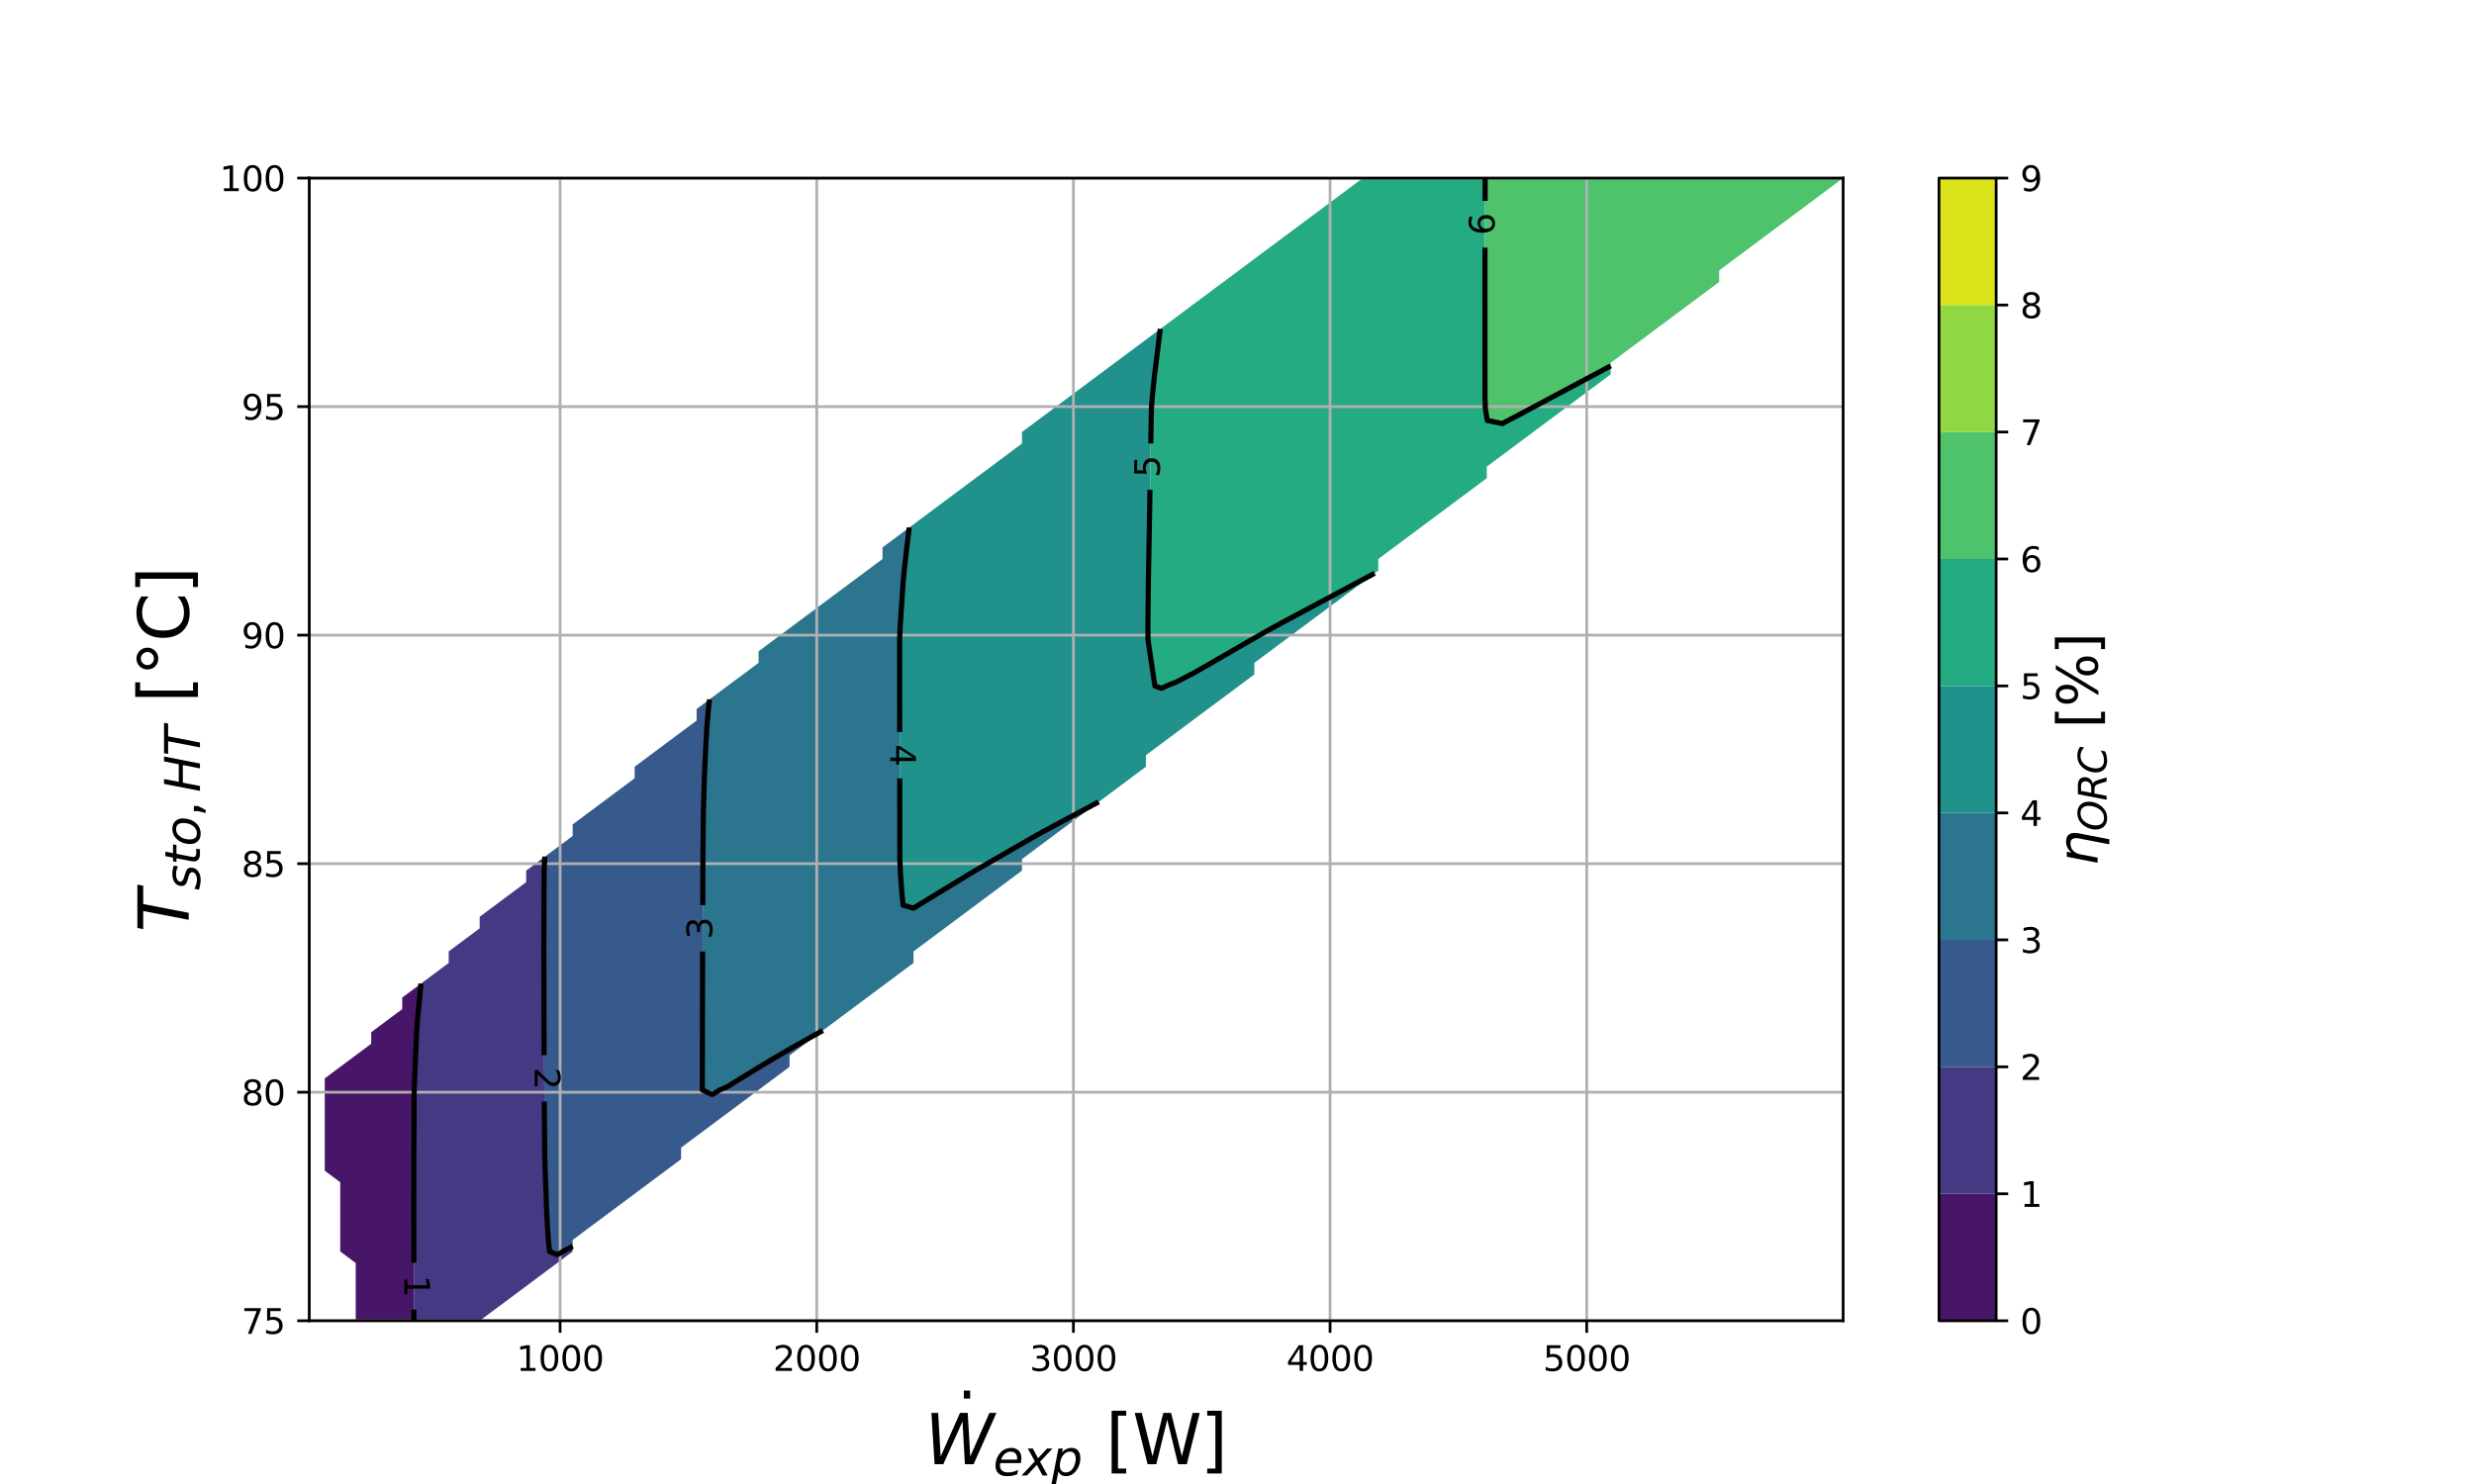 <?xml version="1.0" encoding="utf-8" standalone="no"?>
<!DOCTYPE svg PUBLIC "-//W3C//DTD SVG 1.1//EN"
  "http://www.w3.org/Graphics/SVG/1.1/DTD/svg11.dtd">
<svg xmlns:xlink="http://www.w3.org/1999/xlink" width="720pt" height="432pt" viewBox="0 0 720 432" xmlns="http://www.w3.org/2000/svg" version="1.1">
 <defs>
  <style type="text/css">*{stroke-linejoin: round; stroke-linecap: butt}</style>
 </defs>
 <g id="figure_1">
  <g id="patch_1">
   <path d="M 0 432 
L 720 432 
L 720 0 
L 0 0 
z
" style="fill: #ffffff"/>
  </g>
  <g id="axes_1">
   <g id="patch_2">
    <path d="M 90 384.48 
L 536.4 384.48 
L 536.4 51.84 
L 90 51.84 
z
" style="fill: #ffffff"/>
   </g>
   <g id="QuadContourSet_1">
    <path d="M 108.036 384.48 
L 112.545 384.48 
L 117.055 384.48 
L 120.461 384.48 
L 120.455 381.12 
L 120.451 377.76 
L 120.446 374.4 
L 120.442 371.04 
L 120.438 367.68 
L 120.433 364.32 
L 120.429 360.96 
L 120.425 357.6 
L 120.421 354.24 
L 120.417 350.88 
L 120.421 347.52 
L 120.431 344.16 
L 120.441 340.8 
L 120.451 337.44 
L 120.461 334.08 
L 120.471 330.72 
L 120.48 327.36 
L 120.49 324 
L 120.5 320.64 
L 120.536 317.28 
L 120.675 313.92 
L 120.814 310.56 
L 120.953 307.2 
L 121.099 303.84 
L 121.251 300.48 
L 121.462 297.12 
L 121.564 296.079 
L 121.796 293.76 
L 122.118 290.4 
L 122.446 287.04 
L 122.515 286.331 
L 121.564 287.04 
L 117.055 290.4 
L 117.055 293.76 
L 112.545 297.12 
L 108.036 300.48 
L 108.036 303.84 
L 103.527 307.2 
L 99.018 310.56 
L 94.509 313.92 
L 94.509 317.28 
L 94.509 320.64 
L 94.509 324 
L 94.509 327.36 
L 94.509 330.72 
L 94.509 334.08 
L 94.509 337.44 
L 94.509 340.8 
L 99.018 344.16 
L 99.018 347.52 
L 99.018 350.88 
L 99.018 354.24 
L 99.018 357.6 
L 99.018 360.96 
L 99.018 364.32 
L 103.527 367.68 
L 103.527 371.04 
L 103.527 374.4 
L 103.527 377.76 
L 103.527 381.12 
L 103.527 384.48 
z
" clip-path="url(#p85e44df840)" style="fill: #481668"/>
    <path d="M 121.564 384.48 
L 126.073 384.48 
L 130.582 384.48 
L 135.091 384.48 
L 139.6 384.48 
L 144.109 381.12 
L 148.618 377.76 
L 153.127 374.4 
L 157.636 371.04 
L 162.145 367.68 
L 166.655 364.32 
L 166.655 362.785 
L 163.834 364.32 
L 162.145 365.262 
L 159.93 364.32 
L 159.587 360.96 
L 159.366 357.6 
L 159.183 354.24 
L 159.035 350.88 
L 158.91 347.52 
L 158.786 344.16 
L 158.662 340.8 
L 158.555 337.44 
L 158.519 334.08 
L 158.485 330.72 
L 158.452 327.36 
L 158.421 324 
L 158.407 320.64 
L 158.394 317.28 
L 158.38 313.92 
L 158.367 310.56 
L 158.354 307.2 
L 158.342 303.84 
L 158.333 300.48 
L 158.324 297.12 
L 158.314 293.76 
L 158.305 290.4 
L 158.295 287.04 
L 158.285 283.68 
L 158.275 280.32 
L 158.265 276.96 
L 158.273 273.6 
L 158.287 270.24 
L 158.301 266.88 
L 158.316 263.52 
L 158.33 260.16 
L 158.344 256.8 
L 158.359 253.44 
L 158.513 250.08 
L 158.589 249.37 
L 157.636 250.08 
L 153.127 253.44 
L 153.127 256.8 
L 148.618 260.16 
L 144.109 263.52 
L 139.6 266.88 
L 139.6 270.24 
L 135.091 273.6 
L 130.582 276.96 
L 130.582 280.32 
L 126.073 283.68 
L 122.515 286.331 
L 122.446 287.04 
L 122.118 290.4 
L 121.796 293.76 
L 121.564 296.079 
L 121.462 297.12 
L 121.251 300.48 
L 121.099 303.84 
L 120.953 307.2 
L 120.814 310.56 
L 120.675 313.92 
L 120.536 317.28 
L 120.5 320.64 
L 120.49 324 
L 120.48 327.36 
L 120.471 330.72 
L 120.461 334.08 
L 120.451 337.44 
L 120.441 340.8 
L 120.431 344.16 
L 120.421 347.52 
L 120.417 350.88 
L 120.421 354.24 
L 120.425 357.6 
L 120.429 360.96 
L 120.433 364.32 
L 120.438 367.68 
L 120.442 371.04 
L 120.446 374.4 
L 120.451 377.76 
L 120.455 381.12 
L 120.461 384.48 
z
" clip-path="url(#p85e44df840)" style="fill: #443983"/>
    <path d="M 162.145 365.262 
L 163.834 364.32 
L 166.655 362.785 
L 166.655 360.96 
L 171.164 357.6 
L 175.673 354.24 
L 180.182 350.88 
L 184.691 347.52 
L 189.2 344.16 
L 193.709 340.8 
L 198.218 337.44 
L 198.218 334.08 
L 202.727 330.72 
L 207.236 327.36 
L 211.745 324 
L 216.255 320.64 
L 220.764 317.28 
L 225.273 313.92 
L 229.782 310.56 
L 229.782 307.2 
L 234.291 303.84 
L 238.8 300.48 
L 239.457 299.991 
L 238.8 300.352 
L 238.576 300.48 
L 234.291 302.861 
L 232.582 303.84 
L 229.782 305.413 
L 226.743 307.2 
L 225.273 308.051 
L 221.083 310.56 
L 220.764 310.746 
L 216.255 313.525 
L 215.594 313.92 
L 211.745 316.298 
L 209.502 317.28 
L 207.236 318.651 
L 204.391 317.28 
L 204.397 313.92 
L 204.405 310.56 
L 204.412 307.2 
L 204.419 303.84 
L 204.427 300.48 
L 204.434 297.12 
L 204.441 293.76 
L 204.448 290.4 
L 204.457 287.04 
L 204.466 283.68 
L 204.475 280.32 
L 204.484 276.96 
L 204.493 273.6 
L 204.502 270.24 
L 204.511 266.88 
L 204.52 263.52 
L 204.529 260.16 
L 204.538 256.8 
L 204.547 253.44 
L 204.565 250.08 
L 204.597 246.72 
L 204.63 243.36 
L 204.662 240 
L 204.695 236.64 
L 204.79 233.28 
L 204.892 229.92 
L 204.988 226.56 
L 205.132 223.2 
L 205.289 219.84 
L 205.445 216.48 
L 205.641 213.12 
L 205.866 209.76 
L 206.182 206.4 
L 206.485 203.6 
L 202.727 206.4 
L 202.727 209.76 
L 198.218 213.12 
L 193.709 216.48 
L 189.2 219.84 
L 184.691 223.2 
L 184.691 226.56 
L 180.182 229.92 
L 175.673 233.28 
L 171.164 236.64 
L 166.655 240 
L 166.655 243.36 
L 162.145 246.72 
L 158.589 249.37 
L 158.513 250.08 
L 158.359 253.44 
L 158.344 256.8 
L 158.33 260.16 
L 158.316 263.52 
L 158.301 266.88 
L 158.287 270.24 
L 158.273 273.6 
L 158.265 276.96 
L 158.275 280.32 
L 158.285 283.68 
L 158.295 287.04 
L 158.305 290.4 
L 158.314 293.76 
L 158.324 297.12 
L 158.333 300.48 
L 158.342 303.84 
L 158.354 307.2 
L 158.367 310.56 
L 158.38 313.92 
L 158.394 317.28 
L 158.407 320.64 
L 158.421 324 
L 158.452 327.36 
L 158.485 330.72 
L 158.519 334.08 
L 158.555 337.44 
L 158.662 340.8 
L 158.786 344.16 
L 158.91 347.52 
L 159.035 350.88 
L 159.183 354.24 
L 159.366 357.6 
L 159.587 360.96 
L 159.93 364.32 
z
" clip-path="url(#p85e44df840)" style="fill: #375a8c"/>
    <path d="M 207.236 318.651 
L 209.502 317.28 
L 211.745 316.298 
L 215.594 313.92 
L 216.255 313.525 
L 220.764 310.746 
L 221.083 310.56 
L 225.273 308.051 
L 226.743 307.2 
L 229.782 305.413 
L 232.582 303.84 
L 234.291 302.861 
L 238.576 300.48 
L 238.8 300.352 
L 239.457 299.991 
L 243.309 297.12 
L 247.818 293.76 
L 252.327 290.4 
L 256.836 287.04 
L 261.345 283.68 
L 265.855 280.32 
L 265.855 276.96 
L 270.364 273.6 
L 274.873 270.24 
L 279.382 266.88 
L 283.891 263.52 
L 288.4 260.16 
L 292.909 256.8 
L 297.418 253.44 
L 297.418 250.08 
L 301.927 246.72 
L 306.436 243.36 
L 310.945 240 
L 315.455 236.64 
L 319.754 233.437 
L 315.455 235.731 
L 313.752 236.64 
L 310.945 238.138 
L 307.456 240 
L 306.436 240.544 
L 301.927 242.999 
L 301.3 243.36 
L 297.418 245.586 
L 295.452 246.72 
L 292.909 248.186 
L 289.625 250.08 
L 288.4 250.786 
L 283.891 253.391 
L 283.81 253.44 
L 279.382 256.111 
L 278.254 256.8 
L 274.873 258.865 
L 272.752 260.16 
L 270.364 261.619 
L 267.242 263.52 
L 265.855 264.367 
L 262.83 263.52 
L 262.494 260.16 
L 262.238 256.8 
L 262.016 253.44 
L 261.881 250.08 
L 261.877 246.72 
L 261.873 243.36 
L 261.869 240 
L 261.865 236.64 
L 261.861 233.28 
L 261.857 229.92 
L 261.853 226.56 
L 261.849 223.2 
L 261.845 219.84 
L 261.842 216.48 
L 261.839 213.12 
L 261.837 209.76 
L 261.834 206.4 
L 261.831 203.04 
L 261.829 199.68 
L 261.826 196.32 
L 261.824 192.96 
L 261.821 189.6 
L 261.819 186.24 
L 261.95 182.88 
L 262.17 179.52 
L 262.39 176.16 
L 262.61 172.8 
L 262.83 169.44 
L 263.17 166.08 
L 263.525 162.72 
L 263.922 159.36 
L 264.32 156 
L 264.607 153.57 
L 261.345 156 
L 256.836 159.36 
L 256.836 162.72 
L 252.327 166.08 
L 247.818 169.44 
L 243.309 172.8 
L 238.8 176.16 
L 234.291 179.52 
L 229.782 182.88 
L 225.273 186.24 
L 220.764 189.6 
L 220.764 192.96 
L 216.255 196.32 
L 211.745 199.68 
L 207.236 203.04 
L 206.485 203.6 
L 206.182 206.4 
L 205.866 209.76 
L 205.641 213.12 
L 205.445 216.48 
L 205.289 219.84 
L 205.132 223.2 
L 204.988 226.56 
L 204.892 229.92 
L 204.79 233.28 
L 204.695 236.64 
L 204.662 240 
L 204.63 243.36 
L 204.597 246.72 
L 204.565 250.08 
L 204.547 253.44 
L 204.538 256.8 
L 204.529 260.16 
L 204.52 263.52 
L 204.511 266.88 
L 204.502 270.24 
L 204.493 273.6 
L 204.484 276.96 
L 204.475 280.32 
L 204.466 283.68 
L 204.457 287.04 
L 204.448 290.4 
L 204.441 293.76 
L 204.434 297.12 
L 204.427 300.48 
L 204.419 303.84 
L 204.412 307.2 
L 204.405 310.56 
L 204.397 313.92 
L 204.391 317.28 
z
" clip-path="url(#p85e44df840)" style="fill: #2b758e"/>
    <path d="M 265.855 264.367 
L 267.242 263.52 
L 270.364 261.619 
L 272.752 260.16 
L 274.873 258.865 
L 278.254 256.8 
L 279.382 256.111 
L 283.81 253.44 
L 283.891 253.391 
L 288.4 250.786 
L 289.625 250.08 
L 292.909 248.186 
L 295.452 246.72 
L 297.418 245.586 
L 301.3 243.36 
L 301.927 242.999 
L 306.436 240.544 
L 307.456 240 
L 310.945 238.138 
L 313.752 236.64 
L 315.455 235.731 
L 319.754 233.437 
L 319.964 233.28 
L 324.473 229.92 
L 328.982 226.56 
L 333.491 223.2 
L 333.491 219.84 
L 338 216.48 
L 342.509 213.12 
L 347.018 209.76 
L 351.527 206.4 
L 356.036 203.04 
L 360.545 199.68 
L 365.055 196.32 
L 365.055 192.96 
L 369.564 189.6 
L 374.073 186.24 
L 378.582 182.88 
L 383.091 179.52 
L 387.6 176.16 
L 392.109 172.8 
L 396.618 169.44 
L 400.05 166.882 
L 396.618 168.714 
L 395.259 169.44 
L 392.109 171.121 
L 388.963 172.8 
L 387.6 173.528 
L 383.091 175.934 
L 382.668 176.16 
L 378.582 178.341 
L 376.373 179.52 
L 374.073 180.748 
L 370.148 182.88 
L 369.564 183.193 
L 365.055 185.759 
L 364.22 186.24 
L 360.545 188.359 
L 358.394 189.6 
L 356.036 190.959 
L 352.567 192.96 
L 351.527 193.559 
L 347.018 196.138 
L 346.612 196.32 
L 342.509 198.464 
L 339.471 199.68 
L 338 200.384 
L 336.108 199.68 
L 335.601 196.32 
L 335.097 192.96 
L 334.594 189.6 
L 334.105 186.24 
L 334.066 182.88 
L 334.099 179.52 
L 334.132 176.16 
L 334.167 172.8 
L 334.209 169.44 
L 334.266 166.08 
L 334.324 162.72 
L 334.383 159.36 
L 334.441 156 
L 334.5 152.64 
L 334.558 149.28 
L 334.617 145.92 
L 334.675 142.56 
L 334.733 139.2 
L 334.792 135.84 
L 334.85 132.48 
L 334.909 129.12 
L 334.967 125.76 
L 335.026 122.4 
L 335.084 119.04 
L 335.331 115.68 
L 335.667 112.32 
L 336.034 108.96 
L 336.452 105.6 
L 336.869 102.24 
L 337.286 98.88 
L 337.674 95.763 
L 333.491 98.88 
L 328.982 102.24 
L 324.473 105.6 
L 319.964 108.96 
L 315.455 112.32 
L 310.945 115.68 
L 306.436 119.04 
L 301.927 122.4 
L 297.418 125.76 
L 297.418 129.12 
L 292.909 132.48 
L 288.4 135.84 
L 283.891 139.2 
L 279.382 142.56 
L 274.873 145.92 
L 270.364 149.28 
L 265.855 152.64 
L 264.607 153.57 
L 264.32 156 
L 263.922 159.36 
L 263.525 162.72 
L 263.17 166.08 
L 262.83 169.44 
L 262.61 172.8 
L 262.39 176.16 
L 262.17 179.52 
L 261.95 182.88 
L 261.819 186.24 
L 261.821 189.6 
L 261.824 192.96 
L 261.826 196.32 
L 261.829 199.68 
L 261.831 203.04 
L 261.834 206.4 
L 261.837 209.76 
L 261.839 213.12 
L 261.842 216.48 
L 261.845 219.84 
L 261.849 223.2 
L 261.853 226.56 
L 261.857 229.92 
L 261.861 233.28 
L 261.865 236.64 
L 261.869 240 
L 261.873 243.36 
L 261.877 246.72 
L 261.881 250.08 
L 262.016 253.44 
L 262.238 256.8 
L 262.494 260.16 
L 262.83 263.52 
z
" clip-path="url(#p85e44df840)" style="fill: #21918c"/>
    <path d="M 338 200.384 
L 339.471 199.68 
L 342.509 198.464 
L 346.612 196.32 
L 347.018 196.138 
L 351.527 193.559 
L 352.567 192.96 
L 356.036 190.959 
L 358.394 189.6 
L 360.545 188.359 
L 364.22 186.24 
L 365.055 185.759 
L 369.564 183.193 
L 370.148 182.88 
L 374.073 180.748 
L 376.373 179.52 
L 378.582 178.341 
L 382.668 176.16 
L 383.091 175.934 
L 387.6 173.528 
L 388.963 172.8 
L 392.109 171.121 
L 395.259 169.44 
L 396.618 168.714 
L 400.05 166.882 
L 401.127 166.08 
L 401.127 162.72 
L 405.636 159.36 
L 410.145 156 
L 414.655 152.64 
L 419.164 149.28 
L 423.673 145.92 
L 428.182 142.56 
L 432.691 139.2 
L 432.691 135.84 
L 437.2 132.48 
L 441.709 129.12 
L 446.218 125.76 
L 450.727 122.4 
L 455.236 119.04 
L 459.745 115.68 
L 464.255 112.32 
L 468.764 108.96 
L 468.764 106.511 
L 464.255 108.917 
L 464.175 108.96 
L 459.745 111.324 
L 457.88 112.32 
L 455.236 113.731 
L 451.584 115.68 
L 450.727 116.137 
L 446.218 118.527 
L 445.29 119.04 
L 441.709 120.952 
L 438.91 122.4 
L 437.2 123.305 
L 432.843 122.4 
L 432.691 121.481 
L 432.288 119.04 
L 432.175 115.68 
L 432.173 112.32 
L 432.171 108.96 
L 432.169 105.6 
L 432.167 102.24 
L 432.164 98.88 
L 432.162 95.52 
L 432.16 92.16 
L 432.158 88.8 
L 432.156 85.44 
L 432.156 82.08 
L 432.162 78.72 
L 432.168 75.36 
L 432.173 72 
L 432.179 68.64 
L 432.186 65.28 
L 432.192 61.92 
L 432.199 58.56 
L 432.206 55.2 
L 432.213 51.84 
L 428.182 51.84 
L 423.673 51.84 
L 419.164 51.84 
L 414.655 51.84 
L 410.145 51.84 
L 405.636 51.84 
L 401.127 51.84 
L 396.618 51.84 
L 392.109 55.2 
L 387.6 58.56 
L 383.091 61.92 
L 378.582 65.28 
L 374.073 68.64 
L 369.564 72 
L 365.055 75.36 
L 360.545 78.72 
L 356.036 82.08 
L 351.527 85.44 
L 347.018 88.8 
L 342.509 92.16 
L 338 95.52 
L 337.674 95.763 
L 337.286 98.88 
L 336.869 102.24 
L 336.452 105.6 
L 336.034 108.96 
L 335.667 112.32 
L 335.331 115.68 
L 335.084 119.04 
L 335.026 122.4 
L 334.967 125.76 
L 334.909 129.12 
L 334.85 132.48 
L 334.792 135.84 
L 334.733 139.2 
L 334.675 142.56 
L 334.617 145.92 
L 334.558 149.28 
L 334.5 152.64 
L 334.441 156 
L 334.383 159.36 
L 334.324 162.72 
L 334.266 166.08 
L 334.209 169.44 
L 334.167 172.8 
L 334.132 176.16 
L 334.099 179.52 
L 334.066 182.88 
L 334.105 186.24 
L 334.594 189.6 
L 335.097 192.96 
L 335.601 196.32 
L 336.108 199.68 
z
" clip-path="url(#p85e44df840)" style="fill: #25ab82"/>
    <path d="M 437.2 123.305 
L 438.91 122.4 
L 441.709 120.952 
L 445.29 119.04 
L 446.218 118.527 
L 450.727 116.137 
L 451.584 115.68 
L 455.236 113.731 
L 457.88 112.32 
L 459.745 111.324 
L 464.175 108.96 
L 464.255 108.917 
L 468.764 106.511 
L 468.764 105.6 
L 473.273 102.24 
L 477.782 98.88 
L 482.291 95.52 
L 486.8 92.16 
L 491.309 88.8 
L 495.818 85.44 
L 500.327 82.08 
L 500.327 78.72 
L 504.836 75.36 
L 509.345 72 
L 513.855 68.64 
L 518.364 65.28 
L 522.873 61.92 
L 527.382 58.56 
L 531.891 55.2 
L 536.4 51.84 
L 531.891 51.84 
L 527.382 51.84 
L 522.873 51.84 
L 518.364 51.84 
L 513.855 51.84 
L 509.345 51.84 
L 504.836 51.84 
L 500.327 51.84 
L 495.818 51.84 
L 491.309 51.84 
L 486.8 51.84 
L 482.291 51.84 
L 477.782 51.84 
L 473.273 51.84 
L 468.764 51.84 
L 464.255 51.84 
L 459.745 51.84 
L 455.236 51.84 
L 450.727 51.84 
L 446.218 51.84 
L 441.709 51.84 
L 437.2 51.84 
L 432.691 51.84 
L 432.213 51.84 
L 432.206 55.2 
L 432.199 58.56 
L 432.192 61.92 
L 432.186 65.28 
L 432.179 68.64 
L 432.173 72 
L 432.168 75.36 
L 432.162 78.72 
L 432.156 82.08 
L 432.156 85.44 
L 432.158 88.8 
L 432.16 92.16 
L 432.162 95.52 
L 432.164 98.88 
L 432.167 102.24 
L 432.169 105.6 
L 432.171 108.96 
L 432.173 112.32 
L 432.175 115.68 
L 432.288 119.04 
L 432.691 121.481 
L 432.843 122.4 
z
" clip-path="url(#p85e44df840)" style="fill: #4ec36b"/>
    <path clip-path="url(#p85e44df840)" style="fill: #90d743"/>
    <path clip-path="url(#p85e44df840)" style="fill: #dae319"/>
   </g>
   <g id="matplotlib.axis_1">
    <g id="xtick_1">
     <g id="line2d_1">
      <path d="M 163.002 384.48 
L 163.002 51.84 
" clip-path="url(#p85e44df840)" style="fill: none; stroke: #b0b0b0; stroke-width: 0.8; stroke-linecap: square"/>
     </g>
     <g id="line2d_2">
      <defs>
       <path id="m73f733ed00" d="M 0 0 
L 0 3.5 
" style="stroke: #000000; stroke-width: 0.8"/>
      </defs>
      <g>
       <use xlink:href="#m73f733ed00" x="163.002" y="384.48" style="stroke: #000000; stroke-width: 0.8"/>
      </g>
     </g>
     <g id="text_1">
      <!-- 1000 -->
      <g transform="translate(150.277 399.078) scale(0.1 -0.1)">
       <defs>
        <path id="DejaVuSans-31" d="M 794 531 
L 1825 531 
L 1825 4091 
L 703 3866 
L 703 4441 
L 1819 4666 
L 2450 4666 
L 2450 531 
L 3481 531 
L 3481 0 
L 794 0 
L 794 531 
z
" transform="scale(0.016)"/>
        <path id="DejaVuSans-30" d="M 2034 4250 
Q 1547 4250 1301 3770 
Q 1056 3291 1056 2328 
Q 1056 1369 1301 889 
Q 1547 409 2034 409 
Q 2525 409 2770 889 
Q 3016 1369 3016 2328 
Q 3016 3291 2770 3770 
Q 2525 4250 2034 4250 
z
M 2034 4750 
Q 2819 4750 3233 4129 
Q 3647 3509 3647 2328 
Q 3647 1150 3233 529 
Q 2819 -91 2034 -91 
Q 1250 -91 836 529 
Q 422 1150 422 2328 
Q 422 3509 836 4129 
Q 1250 4750 2034 4750 
z
" transform="scale(0.016)"/>
       </defs>
       <use xlink:href="#DejaVuSans-31"/>
       <use xlink:href="#DejaVuSans-30" x="63.623"/>
       <use xlink:href="#DejaVuSans-30" x="127.246"/>
       <use xlink:href="#DejaVuSans-30" x="190.869"/>
      </g>
     </g>
    </g>
    <g id="xtick_2">
     <g id="line2d_3">
      <path d="M 237.696 384.48 
L 237.696 51.84 
" clip-path="url(#p85e44df840)" style="fill: none; stroke: #b0b0b0; stroke-width: 0.8; stroke-linecap: square"/>
     </g>
     <g id="line2d_4">
      <g>
       <use xlink:href="#m73f733ed00" x="237.696" y="384.48" style="stroke: #000000; stroke-width: 0.8"/>
      </g>
     </g>
     <g id="text_2">
      <!-- 2000 -->
      <g transform="translate(224.971 399.078) scale(0.1 -0.1)">
       <defs>
        <path id="DejaVuSans-32" d="M 1228 531 
L 3431 531 
L 3431 0 
L 469 0 
L 469 531 
Q 828 903 1448 1529 
Q 2069 2156 2228 2338 
Q 2531 2678 2651 2914 
Q 2772 3150 2772 3378 
Q 2772 3750 2511 3984 
Q 2250 4219 1831 4219 
Q 1534 4219 1204 4116 
Q 875 4013 500 3803 
L 500 4441 
Q 881 4594 1212 4672 
Q 1544 4750 1819 4750 
Q 2544 4750 2975 4387 
Q 3406 4025 3406 3419 
Q 3406 3131 3298 2873 
Q 3191 2616 2906 2266 
Q 2828 2175 2409 1742 
Q 1991 1309 1228 531 
z
" transform="scale(0.016)"/>
       </defs>
       <use xlink:href="#DejaVuSans-32"/>
       <use xlink:href="#DejaVuSans-30" x="63.623"/>
       <use xlink:href="#DejaVuSans-30" x="127.246"/>
       <use xlink:href="#DejaVuSans-30" x="190.869"/>
      </g>
     </g>
    </g>
    <g id="xtick_3">
     <g id="line2d_5">
      <path d="M 312.39 384.48 
L 312.39 51.84 
" clip-path="url(#p85e44df840)" style="fill: none; stroke: #b0b0b0; stroke-width: 0.8; stroke-linecap: square"/>
     </g>
     <g id="line2d_6">
      <g>
       <use xlink:href="#m73f733ed00" x="312.39" y="384.48" style="stroke: #000000; stroke-width: 0.8"/>
      </g>
     </g>
     <g id="text_3">
      <!-- 3000 -->
      <g transform="translate(299.665 399.078) scale(0.1 -0.1)">
       <defs>
        <path id="DejaVuSans-33" d="M 2597 2516 
Q 3050 2419 3304 2112 
Q 3559 1806 3559 1356 
Q 3559 666 3084 287 
Q 2609 -91 1734 -91 
Q 1441 -91 1130 -33 
Q 819 25 488 141 
L 488 750 
Q 750 597 1062 519 
Q 1375 441 1716 441 
Q 2309 441 2620 675 
Q 2931 909 2931 1356 
Q 2931 1769 2642 2001 
Q 2353 2234 1838 2234 
L 1294 2234 
L 1294 2753 
L 1863 2753 
Q 2328 2753 2575 2939 
Q 2822 3125 2822 3475 
Q 2822 3834 2567 4026 
Q 2313 4219 1838 4219 
Q 1578 4219 1281 4162 
Q 984 4106 628 3988 
L 628 4550 
Q 988 4650 1302 4700 
Q 1616 4750 1894 4750 
Q 2613 4750 3031 4423 
Q 3450 4097 3450 3541 
Q 3450 3153 3228 2886 
Q 3006 2619 2597 2516 
z
" transform="scale(0.016)"/>
       </defs>
       <use xlink:href="#DejaVuSans-33"/>
       <use xlink:href="#DejaVuSans-30" x="63.623"/>
       <use xlink:href="#DejaVuSans-30" x="127.246"/>
       <use xlink:href="#DejaVuSans-30" x="190.869"/>
      </g>
     </g>
    </g>
    <g id="xtick_4">
     <g id="line2d_7">
      <path d="M 387.085 384.48 
L 387.085 51.84 
" clip-path="url(#p85e44df840)" style="fill: none; stroke: #b0b0b0; stroke-width: 0.8; stroke-linecap: square"/>
     </g>
     <g id="line2d_8">
      <g>
       <use xlink:href="#m73f733ed00" x="387.085" y="384.48" style="stroke: #000000; stroke-width: 0.8"/>
      </g>
     </g>
     <g id="text_4">
      <!-- 4000 -->
      <g transform="translate(374.36 399.078) scale(0.1 -0.1)">
       <defs>
        <path id="DejaVuSans-34" d="M 2419 4116 
L 825 1625 
L 2419 1625 
L 2419 4116 
z
M 2253 4666 
L 3047 4666 
L 3047 1625 
L 3713 1625 
L 3713 1100 
L 3047 1100 
L 3047 0 
L 2419 0 
L 2419 1100 
L 313 1100 
L 313 1709 
L 2253 4666 
z
" transform="scale(0.016)"/>
       </defs>
       <use xlink:href="#DejaVuSans-34"/>
       <use xlink:href="#DejaVuSans-30" x="63.623"/>
       <use xlink:href="#DejaVuSans-30" x="127.246"/>
       <use xlink:href="#DejaVuSans-30" x="190.869"/>
      </g>
     </g>
    </g>
    <g id="xtick_5">
     <g id="line2d_9">
      <path d="M 461.779 384.48 
L 461.779 51.84 
" clip-path="url(#p85e44df840)" style="fill: none; stroke: #b0b0b0; stroke-width: 0.8; stroke-linecap: square"/>
     </g>
     <g id="line2d_10">
      <g>
       <use xlink:href="#m73f733ed00" x="461.779" y="384.48" style="stroke: #000000; stroke-width: 0.8"/>
      </g>
     </g>
     <g id="text_5">
      <!-- 5000 -->
      <g transform="translate(449.054 399.078) scale(0.1 -0.1)">
       <defs>
        <path id="DejaVuSans-35" d="M 691 4666 
L 3169 4666 
L 3169 4134 
L 1269 4134 
L 1269 2991 
Q 1406 3038 1543 3061 
Q 1681 3084 1819 3084 
Q 2600 3084 3056 2656 
Q 3513 2228 3513 1497 
Q 3513 744 3044 326 
Q 2575 -91 1722 -91 
Q 1428 -91 1123 -41 
Q 819 9 494 109 
L 494 744 
Q 775 591 1075 516 
Q 1375 441 1709 441 
Q 2250 441 2565 725 
Q 2881 1009 2881 1497 
Q 2881 1984 2565 2268 
Q 2250 2553 1709 2553 
Q 1456 2553 1204 2497 
Q 953 2441 691 2322 
L 691 4666 
z
" transform="scale(0.016)"/>
       </defs>
       <use xlink:href="#DejaVuSans-35"/>
       <use xlink:href="#DejaVuSans-30" x="63.623"/>
       <use xlink:href="#DejaVuSans-30" x="127.246"/>
       <use xlink:href="#DejaVuSans-30" x="190.869"/>
      </g>
     </g>
    </g>
    <g id="text_6">
     <!-- $\dot{W}_{exp}$ [W] -->
     <g transform="translate(269.1 426.358) scale(0.2 -0.2)">
      <defs>
       <path id="DejaVuSans-307" d="M -1894 4863 
L -1319 4863 
L -1319 4134 
L -1894 4134 
L -1894 4863 
z
M -1600 3584 
L -1600 3584 
z
" transform="scale(0.016)"/>
       <path id="DejaVuSans-Oblique-57" d="M 616 4666 
L 1228 4666 
L 1453 697 
L 3213 4666 
L 3916 4666 
L 4147 697 
L 5888 4666 
L 6528 4666 
L 4453 0 
L 3659 0 
L 3444 3891 
L 1697 0 
L 903 0 
L 616 4666 
z
" transform="scale(0.016)"/>
       <path id="DejaVuSans-Oblique-65" d="M 3078 2063 
Q 3088 2113 3092 2166 
Q 3097 2219 3097 2272 
Q 3097 2653 2873 2875 
Q 2650 3097 2266 3097 
Q 1838 3097 1509 2826 
Q 1181 2556 1013 2059 
L 3078 2063 
z
M 3578 1613 
L 903 1613 
Q 884 1494 878 1425 
Q 872 1356 872 1306 
Q 872 872 1139 634 
Q 1406 397 1894 397 
Q 2269 397 2603 481 
Q 2938 566 3225 728 
L 3116 159 
Q 2806 34 2476 -28 
Q 2147 -91 1806 -91 
Q 1078 -91 686 257 
Q 294 606 294 1247 
Q 294 1794 489 2264 
Q 684 2734 1063 3103 
Q 1306 3334 1642 3459 
Q 1978 3584 2356 3584 
Q 2950 3584 3301 3228 
Q 3653 2872 3653 2272 
Q 3653 2128 3634 1964 
Q 3616 1800 3578 1613 
z
" transform="scale(0.016)"/>
       <path id="DejaVuSans-Oblique-78" d="M 3841 3500 
L 2234 1784 
L 3219 0 
L 2559 0 
L 1819 1388 
L 531 0 
L -166 0 
L 1556 1844 
L 641 3500 
L 1300 3500 
L 1972 2234 
L 3144 3500 
L 3841 3500 
z
" transform="scale(0.016)"/>
       <path id="DejaVuSans-Oblique-70" d="M 3175 2156 
Q 3175 2616 2975 2859 
Q 2775 3103 2400 3103 
Q 2144 3103 1911 2972 
Q 1678 2841 1497 2591 
Q 1319 2344 1212 1994 
Q 1106 1644 1106 1300 
Q 1106 863 1306 627 
Q 1506 391 1875 391 
Q 2147 391 2380 519 
Q 2613 647 2778 891 
Q 2956 1147 3065 1494 
Q 3175 1841 3175 2156 
z
M 1394 2969 
Q 1625 3272 1939 3428 
Q 2253 3584 2638 3584 
Q 3175 3584 3472 3232 
Q 3769 2881 3769 2247 
Q 3769 1728 3584 1258 
Q 3400 788 3053 416 
Q 2822 169 2531 39 
Q 2241 -91 1919 -91 
Q 1547 -91 1294 64 
Q 1041 219 916 525 
L 556 -1331 
L -19 -1331 
L 922 3500 
L 1497 3500 
L 1394 2969 
z
" transform="scale(0.016)"/>
       <path id="DejaVuSans-20" transform="scale(0.016)"/>
       <path id="DejaVuSans-5b" d="M 550 4863 
L 1875 4863 
L 1875 4416 
L 1125 4416 
L 1125 -397 
L 1875 -397 
L 1875 -844 
L 550 -844 
L 550 4863 
z
" transform="scale(0.016)"/>
       <path id="DejaVuSans-57" d="M 213 4666 
L 850 4666 
L 1831 722 
L 2809 4666 
L 3519 4666 
L 4500 722 
L 5478 4666 
L 6119 4666 
L 4947 0 
L 4153 0 
L 3169 4050 
L 2175 0 
L 1381 0 
L 213 4666 
z
" transform="scale(0.016)"/>
       <path id="DejaVuSans-5d" d="M 1947 4863 
L 1947 -844 
L 622 -844 
L 622 -397 
L 1369 -397 
L 1369 4416 
L 622 4416 
L 622 4863 
L 1947 4863 
z
" transform="scale(0.016)"/>
      </defs>
      <use xlink:href="#DejaVuSans-307" transform="translate(87.313 30.016)"/>
      <use xlink:href="#DejaVuSans-Oblique-57" transform="translate(0 0.609)"/>
      <use xlink:href="#DejaVuSans-Oblique-65" transform="translate(99.834 -15.797) scale(0.7)"/>
      <use xlink:href="#DejaVuSans-Oblique-78" transform="translate(142.9 -15.797) scale(0.7)"/>
      <use xlink:href="#DejaVuSans-Oblique-70" transform="translate(184.326 -15.797) scale(0.7)"/>
      <use xlink:href="#DejaVuSans-20" transform="translate(231.494 0.609)"/>
      <use xlink:href="#DejaVuSans-5b" transform="translate(263.281 0.609)"/>
      <use xlink:href="#DejaVuSans-57" transform="translate(302.295 0.609)"/>
      <use xlink:href="#DejaVuSans-5d" transform="translate(401.172 0.609)"/>
     </g>
    </g>
   </g>
   <g id="matplotlib.axis_2">
    <g id="ytick_1">
     <g id="line2d_11">
      <path d="M 90 384.48 
L 536.4 384.48 
" clip-path="url(#p85e44df840)" style="fill: none; stroke: #b0b0b0; stroke-width: 0.8; stroke-linecap: square"/>
     </g>
     <g id="line2d_12">
      <defs>
       <path id="mcf22ada156" d="M 0 0 
L -3.5 0 
" style="stroke: #000000; stroke-width: 0.8"/>
      </defs>
      <g>
       <use xlink:href="#mcf22ada156" x="90" y="384.48" style="stroke: #000000; stroke-width: 0.8"/>
      </g>
     </g>
     <g id="text_7">
      <!-- 75 -->
      <g transform="translate(70.275 388.279) scale(0.1 -0.1)">
       <defs>
        <path id="DejaVuSans-37" d="M 525 4666 
L 3525 4666 
L 3525 4397 
L 1831 0 
L 1172 0 
L 2766 4134 
L 525 4134 
L 525 4666 
z
" transform="scale(0.016)"/>
       </defs>
       <use xlink:href="#DejaVuSans-37"/>
       <use xlink:href="#DejaVuSans-35" x="63.623"/>
      </g>
     </g>
    </g>
    <g id="ytick_2">
     <g id="line2d_13">
      <path d="M 90 317.952 
L 536.4 317.952 
" clip-path="url(#p85e44df840)" style="fill: none; stroke: #b0b0b0; stroke-width: 0.8; stroke-linecap: square"/>
     </g>
     <g id="line2d_14">
      <g>
       <use xlink:href="#mcf22ada156" x="90" y="317.952" style="stroke: #000000; stroke-width: 0.8"/>
      </g>
     </g>
     <g id="text_8">
      <!-- 80 -->
      <g transform="translate(70.275 321.751) scale(0.1 -0.1)">
       <defs>
        <path id="DejaVuSans-38" d="M 2034 2216 
Q 1584 2216 1326 1975 
Q 1069 1734 1069 1313 
Q 1069 891 1326 650 
Q 1584 409 2034 409 
Q 2484 409 2743 651 
Q 3003 894 3003 1313 
Q 3003 1734 2745 1975 
Q 2488 2216 2034 2216 
z
M 1403 2484 
Q 997 2584 770 2862 
Q 544 3141 544 3541 
Q 544 4100 942 4425 
Q 1341 4750 2034 4750 
Q 2731 4750 3128 4425 
Q 3525 4100 3525 3541 
Q 3525 3141 3298 2862 
Q 3072 2584 2669 2484 
Q 3125 2378 3379 2068 
Q 3634 1759 3634 1313 
Q 3634 634 3220 271 
Q 2806 -91 2034 -91 
Q 1263 -91 848 271 
Q 434 634 434 1313 
Q 434 1759 690 2068 
Q 947 2378 1403 2484 
z
M 1172 3481 
Q 1172 3119 1398 2916 
Q 1625 2713 2034 2713 
Q 2441 2713 2670 2916 
Q 2900 3119 2900 3481 
Q 2900 3844 2670 4047 
Q 2441 4250 2034 4250 
Q 1625 4250 1398 4047 
Q 1172 3844 1172 3481 
z
" transform="scale(0.016)"/>
       </defs>
       <use xlink:href="#DejaVuSans-38"/>
       <use xlink:href="#DejaVuSans-30" x="63.623"/>
      </g>
     </g>
    </g>
    <g id="ytick_3">
     <g id="line2d_15">
      <path d="M 90 251.424 
L 536.4 251.424 
" clip-path="url(#p85e44df840)" style="fill: none; stroke: #b0b0b0; stroke-width: 0.8; stroke-linecap: square"/>
     </g>
     <g id="line2d_16">
      <g>
       <use xlink:href="#mcf22ada156" x="90" y="251.424" style="stroke: #000000; stroke-width: 0.8"/>
      </g>
     </g>
     <g id="text_9">
      <!-- 85 -->
      <g transform="translate(70.275 255.223) scale(0.1 -0.1)">
       <use xlink:href="#DejaVuSans-38"/>
       <use xlink:href="#DejaVuSans-35" x="63.623"/>
      </g>
     </g>
    </g>
    <g id="ytick_4">
     <g id="line2d_17">
      <path d="M 90 184.896 
L 536.4 184.896 
" clip-path="url(#p85e44df840)" style="fill: none; stroke: #b0b0b0; stroke-width: 0.8; stroke-linecap: square"/>
     </g>
     <g id="line2d_18">
      <g>
       <use xlink:href="#mcf22ada156" x="90" y="184.896" style="stroke: #000000; stroke-width: 0.8"/>
      </g>
     </g>
     <g id="text_10">
      <!-- 90 -->
      <g transform="translate(70.275 188.695) scale(0.1 -0.1)">
       <defs>
        <path id="DejaVuSans-39" d="M 703 97 
L 703 672 
Q 941 559 1184 500 
Q 1428 441 1663 441 
Q 2288 441 2617 861 
Q 2947 1281 2994 2138 
Q 2813 1869 2534 1725 
Q 2256 1581 1919 1581 
Q 1219 1581 811 2004 
Q 403 2428 403 3163 
Q 403 3881 828 4315 
Q 1253 4750 1959 4750 
Q 2769 4750 3195 4129 
Q 3622 3509 3622 2328 
Q 3622 1225 3098 567 
Q 2575 -91 1691 -91 
Q 1453 -91 1209 -44 
Q 966 3 703 97 
z
M 1959 2075 
Q 2384 2075 2632 2365 
Q 2881 2656 2881 3163 
Q 2881 3666 2632 3958 
Q 2384 4250 1959 4250 
Q 1534 4250 1286 3958 
Q 1038 3666 1038 3163 
Q 1038 2656 1286 2365 
Q 1534 2075 1959 2075 
z
" transform="scale(0.016)"/>
       </defs>
       <use xlink:href="#DejaVuSans-39"/>
       <use xlink:href="#DejaVuSans-30" x="63.623"/>
      </g>
     </g>
    </g>
    <g id="ytick_5">
     <g id="line2d_19">
      <path d="M 90 118.368 
L 536.4 118.368 
" clip-path="url(#p85e44df840)" style="fill: none; stroke: #b0b0b0; stroke-width: 0.8; stroke-linecap: square"/>
     </g>
     <g id="line2d_20">
      <g>
       <use xlink:href="#mcf22ada156" x="90" y="118.368" style="stroke: #000000; stroke-width: 0.8"/>
      </g>
     </g>
     <g id="text_11">
      <!-- 95 -->
      <g transform="translate(70.275 122.167) scale(0.1 -0.1)">
       <use xlink:href="#DejaVuSans-39"/>
       <use xlink:href="#DejaVuSans-35" x="63.623"/>
      </g>
     </g>
    </g>
    <g id="ytick_6">
     <g id="line2d_21">
      <path d="M 90 51.84 
L 536.4 51.84 
" clip-path="url(#p85e44df840)" style="fill: none; stroke: #b0b0b0; stroke-width: 0.8; stroke-linecap: square"/>
     </g>
     <g id="line2d_22">
      <g>
       <use xlink:href="#mcf22ada156" x="90" y="51.84" style="stroke: #000000; stroke-width: 0.8"/>
      </g>
     </g>
     <g id="text_12">
      <!-- 100 -->
      <g transform="translate(63.913 55.639) scale(0.1 -0.1)">
       <use xlink:href="#DejaVuSans-31"/>
       <use xlink:href="#DejaVuSans-30" x="63.623"/>
       <use xlink:href="#DejaVuSans-30" x="127.246"/>
      </g>
     </g>
    </g>
    <g id="text_13">
     <!-- $T_{sto,HT}$ [°C] -->
     <g transform="translate(54.913 271.36) rotate(-90) scale(0.2 -0.2)">
      <defs>
       <path id="DejaVuSans-Oblique-54" d="M 378 4666 
L 4325 4666 
L 4225 4134 
L 2559 4134 
L 1759 0 
L 1125 0 
L 1925 4134 
L 275 4134 
L 378 4666 
z
" transform="scale(0.016)"/>
       <path id="DejaVuSans-Oblique-73" d="M 3200 3397 
L 3091 2853 
Q 2863 2978 2609 3040 
Q 2356 3103 2088 3103 
Q 1634 3103 1373 2948 
Q 1113 2794 1113 2528 
Q 1113 2219 1719 2053 
Q 1766 2041 1788 2034 
L 1972 1978 
Q 2547 1819 2739 1644 
Q 2931 1469 2931 1166 
Q 2931 609 2489 259 
Q 2047 -91 1331 -91 
Q 1053 -91 747 -37 
Q 441 16 72 128 
L 184 722 
Q 500 559 806 475 
Q 1113 391 1394 391 
Q 1816 391 2080 572 
Q 2344 753 2344 1031 
Q 2344 1331 1650 1516 
L 1591 1531 
L 1394 1581 
Q 956 1697 753 1886 
Q 550 2075 550 2369 
Q 550 2928 970 3256 
Q 1391 3584 2113 3584 
Q 2397 3584 2667 3537 
Q 2938 3491 3200 3397 
z
" transform="scale(0.016)"/>
       <path id="DejaVuSans-Oblique-74" d="M 2706 3500 
L 2619 3053 
L 1472 3053 
L 1100 1153 
Q 1081 1047 1072 975 
Q 1063 903 1063 863 
Q 1063 663 1183 572 
Q 1303 481 1569 481 
L 2150 481 
L 2053 0 
L 1503 0 
Q 991 0 739 200 
Q 488 400 488 806 
Q 488 878 497 964 
Q 506 1050 525 1153 
L 897 3053 
L 409 3053 
L 500 3500 
L 978 3500 
L 1172 4494 
L 1747 4494 
L 1556 3500 
L 2706 3500 
z
" transform="scale(0.016)"/>
       <path id="DejaVuSans-Oblique-6f" d="M 1625 -91 
Q 1009 -91 651 289 
Q 294 669 294 1325 
Q 294 1706 417 2101 
Q 541 2497 738 2766 
Q 1047 3184 1428 3384 
Q 1809 3584 2291 3584 
Q 2888 3584 3255 3212 
Q 3622 2841 3622 2241 
Q 3622 1825 3500 1412 
Q 3378 1000 3181 728 
Q 2875 309 2494 109 
Q 2113 -91 1625 -91 
z
M 891 1344 
Q 891 869 1089 633 
Q 1288 397 1691 397 
Q 2269 397 2648 901 
Q 3028 1406 3028 2181 
Q 3028 2634 2825 2865 
Q 2622 3097 2228 3097 
Q 1903 3097 1650 2945 
Q 1397 2794 1197 2484 
Q 1050 2253 970 1956 
Q 891 1659 891 1344 
z
" transform="scale(0.016)"/>
       <path id="DejaVuSans-2c" d="M 750 794 
L 1409 794 
L 1409 256 
L 897 -744 
L 494 -744 
L 750 256 
L 750 794 
z
" transform="scale(0.016)"/>
       <path id="DejaVuSans-Oblique-48" d="M 1081 4666 
L 1716 4666 
L 1344 2753 
L 3634 2753 
L 4006 4666 
L 4641 4666 
L 3731 0 
L 3097 0 
L 3531 2222 
L 1241 2222 
L 806 0 
L 172 0 
L 1081 4666 
z
" transform="scale(0.016)"/>
       <path id="DejaVuSans-b0" d="M 1600 4347 
Q 1350 4347 1178 4173 
Q 1006 4000 1006 3750 
Q 1006 3503 1178 3333 
Q 1350 3163 1600 3163 
Q 1850 3163 2022 3333 
Q 2194 3503 2194 3750 
Q 2194 3997 2020 4172 
Q 1847 4347 1600 4347 
z
M 1600 4750 
Q 1800 4750 1984 4673 
Q 2169 4597 2303 4453 
Q 2447 4313 2519 4134 
Q 2591 3956 2591 3750 
Q 2591 3338 2302 3052 
Q 2013 2766 1594 2766 
Q 1172 2766 890 3047 
Q 609 3328 609 3750 
Q 609 4169 896 4459 
Q 1184 4750 1600 4750 
z
" transform="scale(0.016)"/>
       <path id="DejaVuSans-43" d="M 4122 4306 
L 4122 3641 
Q 3803 3938 3442 4084 
Q 3081 4231 2675 4231 
Q 1875 4231 1450 3742 
Q 1025 3253 1025 2328 
Q 1025 1406 1450 917 
Q 1875 428 2675 428 
Q 3081 428 3442 575 
Q 3803 722 4122 1019 
L 4122 359 
Q 3791 134 3420 21 
Q 3050 -91 2638 -91 
Q 1578 -91 968 557 
Q 359 1206 359 2328 
Q 359 3453 968 4101 
Q 1578 4750 2638 4750 
Q 3056 4750 3426 4639 
Q 3797 4528 4122 4306 
z
" transform="scale(0.016)"/>
      </defs>
      <use xlink:href="#DejaVuSans-Oblique-54" transform="translate(0 0.016)"/>
      <use xlink:href="#DejaVuSans-Oblique-73" transform="translate(61.084 -16.391) scale(0.7)"/>
      <use xlink:href="#DejaVuSans-Oblique-74" transform="translate(97.554 -16.391) scale(0.7)"/>
      <use xlink:href="#DejaVuSans-Oblique-6f" transform="translate(125 -16.391) scale(0.7)"/>
      <use xlink:href="#DejaVuSans-2c" transform="translate(167.827 -16.391) scale(0.7)"/>
      <use xlink:href="#DejaVuSans-Oblique-48" transform="translate(203.716 -16.391) scale(0.7)"/>
      <use xlink:href="#DejaVuSans-Oblique-54" transform="translate(256.353 -16.391) scale(0.7)"/>
      <use xlink:href="#DejaVuSans-20" transform="translate(301.846 0.016)"/>
      <use xlink:href="#DejaVuSans-5b" transform="translate(333.633 0.016)"/>
      <use xlink:href="#DejaVuSans-b0" transform="translate(372.646 0.016)"/>
      <use xlink:href="#DejaVuSans-43" transform="translate(422.646 0.016)"/>
      <use xlink:href="#DejaVuSans-5d" transform="translate(492.471 0.016)"/>
     </g>
    </g>
   </g>
   <g id="QuadContourSet_2">
    <path clip-path="url(#p85e44df840)" style="fill: none; stroke: #000000; stroke-width: 1.5"/>
    <path d="M 122.515 286.331 
L 122.446 287.04 
L 122.118 290.4 
L 121.796 293.76 
L 121.564 296.079 
L 121.462 297.12 
L 121.251 300.48 
L 121.099 303.84 
L 120.953 307.2 
L 120.814 310.56 
L 120.675 313.92 
L 120.536 317.28 
L 120.5 320.64 
L 120.49 324 
L 120.48 327.36 
L 120.471 330.72 
L 120.461 334.08 
L 120.451 337.44 
L 120.441 340.8 
L 120.431 344.16 
L 120.421 347.52 
L 120.417 350.88 
L 120.421 354.24 
L 120.425 357.6 
L 120.429 360.96 
L 120.433 364.32 
L 120.438 367.605 
M 120.455 381.195 
L 120.461 384.48 
" clip-path="url(#p85e44df840)" style="fill: none; stroke: #000000; stroke-width: 1.5"/>
    <path d="M 158.589 249.37 
L 158.513 250.08 
L 158.359 253.44 
L 158.344 256.8 
L 158.33 260.16 
L 158.316 263.52 
L 158.301 266.88 
L 158.287 270.24 
L 158.273 273.6 
L 158.265 276.96 
L 158.275 280.32 
L 158.285 283.68 
L 158.295 287.04 
L 158.305 290.4 
L 158.314 293.76 
L 158.324 297.12 
L 158.333 300.48 
L 158.342 303.84 
L 158.353 307.17 
M 158.407 320.67 
L 158.421 324 
L 158.452 327.36 
L 158.485 330.72 
L 158.519 334.08 
L 158.555 337.44 
L 158.662 340.8 
L 158.786 344.16 
L 158.91 347.52 
L 159.035 350.88 
L 159.183 354.24 
L 159.366 357.6 
L 159.587 360.96 
L 159.93 364.32 
L 162.145 365.262 
L 163.834 364.32 
L 166.655 362.785 
" clip-path="url(#p85e44df840)" style="fill: none; stroke: #000000; stroke-width: 1.5"/>
    <path d="M 206.485 203.6 
L 206.182 206.4 
L 205.866 209.76 
L 205.641 213.12 
L 205.445 216.48 
L 205.289 219.84 
L 205.132 223.2 
L 204.988 226.56 
L 204.892 229.92 
L 204.79 233.28 
L 204.695 236.64 
L 204.662 240 
L 204.63 243.36 
L 204.597 246.72 
L 204.565 250.08 
L 204.547 253.44 
L 204.538 256.8 
L 204.529 260.16 
L 204.52 263.49 
M 204.484 276.99 
L 204.475 280.32 
L 204.466 283.68 
L 204.457 287.04 
L 204.448 290.4 
L 204.441 293.76 
L 204.434 297.12 
L 204.427 300.48 
L 204.419 303.84 
L 204.412 307.2 
L 204.405 310.56 
L 204.397 313.92 
L 204.391 317.28 
L 207.236 318.651 
L 209.502 317.28 
L 211.745 316.298 
L 215.594 313.92 
L 216.255 313.525 
L 220.764 310.746 
L 221.083 310.56 
L 225.273 308.051 
L 226.743 307.2 
L 229.782 305.413 
L 232.582 303.84 
L 234.291 302.861 
L 238.576 300.48 
L 238.8 300.352 
L 239.457 299.991 
" clip-path="url(#p85e44df840)" style="fill: none; stroke: #000000; stroke-width: 1.5"/>
    <path d="M 264.607 153.57 
L 264.32 156 
L 263.922 159.36 
L 263.525 162.72 
L 263.17 166.08 
L 262.83 169.44 
L 262.61 172.8 
L 262.39 176.16 
L 262.17 179.52 
L 261.95 182.88 
L 261.819 186.24 
L 261.821 189.6 
L 261.824 192.96 
L 261.826 196.32 
L 261.829 199.68 
L 261.831 203.04 
L 261.834 206.4 
L 261.837 209.76 
L 261.839 213.09 
M 261.853 226.59 
L 261.857 229.92 
L 261.861 233.28 
L 261.865 236.64 
L 261.869 240 
L 261.873 243.36 
L 261.877 246.72 
L 261.881 250.08 
L 262.016 253.44 
L 262.238 256.8 
L 262.494 260.16 
L 262.83 263.52 
L 265.855 264.367 
L 267.242 263.52 
L 270.364 261.619 
L 272.752 260.16 
L 274.873 258.865 
L 278.254 256.8 
L 279.382 256.111 
L 283.81 253.44 
L 283.891 253.391 
L 288.4 250.786 
L 289.625 250.08 
L 292.909 248.186 
L 295.452 246.72 
L 297.418 245.586 
L 301.3 243.36 
L 301.927 242.999 
L 306.436 240.544 
L 307.456 240 
L 310.945 238.138 
L 313.752 236.64 
L 315.455 235.731 
L 319.754 233.437 
" clip-path="url(#p85e44df840)" style="fill: none; stroke: #000000; stroke-width: 1.5"/>
    <path d="M 337.674 95.763 
L 337.286 98.88 
L 336.869 102.24 
L 336.452 105.6 
L 336.034 108.96 
L 335.667 112.32 
L 335.331 115.68 
L 335.084 119.04 
L 335.026 122.4 
L 334.967 125.76 
L 334.909 129.092 
M 334.675 142.588 
L 334.617 145.92 
L 334.558 149.28 
L 334.5 152.64 
L 334.441 156 
L 334.383 159.36 
L 334.324 162.72 
L 334.266 166.08 
L 334.209 169.44 
L 334.167 172.8 
L 334.132 176.16 
L 334.099 179.52 
L 334.066 182.88 
L 334.105 186.24 
L 334.594 189.6 
L 335.097 192.96 
L 335.601 196.32 
L 336.108 199.68 
L 338 200.384 
L 339.471 199.68 
L 342.509 198.464 
L 346.612 196.32 
L 347.018 196.138 
L 351.527 193.559 
L 352.567 192.96 
L 356.036 190.959 
L 358.394 189.6 
L 360.545 188.359 
L 364.22 186.24 
L 365.055 185.759 
L 369.564 183.193 
L 370.148 182.88 
L 374.073 180.748 
L 376.373 179.52 
L 378.582 178.341 
L 382.668 176.16 
L 383.091 175.934 
L 387.6 173.528 
L 388.963 172.8 
L 392.109 171.121 
L 395.259 169.44 
L 396.618 168.714 
L 400.05 166.882 
" clip-path="url(#p85e44df840)" style="fill: none; stroke: #000000; stroke-width: 1.5"/>
    <path d="M 432.213 51.84 
L 432.206 55.2 
L 432.199 58.485 
M 432.173 72.075 
L 432.168 75.36 
L 432.162 78.72 
L 432.156 82.08 
L 432.156 85.44 
L 432.158 88.8 
L 432.16 92.16 
L 432.162 95.52 
L 432.164 98.88 
L 432.167 102.24 
L 432.169 105.6 
L 432.171 108.96 
L 432.173 112.32 
L 432.175 115.68 
L 432.288 119.04 
L 432.691 121.481 
L 432.843 122.4 
L 437.2 123.305 
L 438.91 122.4 
L 441.709 120.952 
L 445.29 119.04 
L 446.218 118.527 
L 450.727 116.137 
L 451.584 115.68 
L 455.236 113.731 
L 457.88 112.32 
L 459.745 111.324 
L 464.175 108.96 
L 464.255 108.917 
L 468.764 106.511 
" clip-path="url(#p85e44df840)" style="fill: none; stroke: #000000; stroke-width: 1.5"/>
    <path clip-path="url(#p85e44df840)" style="fill: none; stroke: #000000; stroke-width: 1.5"/>
    <path clip-path="url(#p85e44df840)" style="fill: none; stroke: #000000; stroke-width: 1.5"/>
    <path clip-path="url(#p85e44df840)" style="fill: none; stroke: #000000; stroke-width: 1.5"/>
   </g>
   <g id="patch_3">
    <path d="M 90 384.48 
L 90 51.84 
" style="fill: none; stroke: #000000; stroke-width: 0.8; stroke-linejoin: miter; stroke-linecap: square"/>
   </g>
   <g id="patch_4">
    <path d="M 536.4 384.48 
L 536.4 51.84 
" style="fill: none; stroke: #000000; stroke-width: 0.8; stroke-linejoin: miter; stroke-linecap: square"/>
   </g>
   <g id="patch_5">
    <path d="M 90 384.48 
L 536.4 384.48 
" style="fill: none; stroke: #000000; stroke-width: 0.8; stroke-linejoin: miter; stroke-linecap: square"/>
   </g>
   <g id="patch_6">
    <path d="M 90 51.84 
L 536.4 51.84 
" style="fill: none; stroke: #000000; stroke-width: 0.8; stroke-linejoin: miter; stroke-linecap: square"/>
   </g>
   <g id="text_14">
    <g clip-path="url(#p85e44df840)">
     <!-- 1 -->
     <g transform="translate(117.682 371.223) rotate(-270.092) scale(0.1 -0.1)">
      <use xlink:href="#DejaVuSans-31"/>
     </g>
    </g>
   </g>
   <g id="text_15">
    <g clip-path="url(#p85e44df840)">
     <!-- 2 -->
     <g transform="translate(155.605 310.753) rotate(-270.285) scale(0.1 -0.1)">
      <use xlink:href="#DejaVuSans-32"/>
     </g>
    </g>
   </g>
   <g id="text_16">
    <g clip-path="url(#p85e44df840)">
     <!-- 3 -->
     <g transform="translate(207.251 273.43) rotate(-89.809) scale(0.1 -0.1)">
      <use xlink:href="#DejaVuSans-33"/>
     </g>
    </g>
   </g>
   <g id="text_17">
    <g clip-path="url(#p85e44df840)">
     <!-- 4 -->
     <g transform="translate(259.082 216.662) rotate(-270.071) scale(0.1 -0.1)">
      <use xlink:href="#DejaVuSans-34"/>
     </g>
    </g>
   </g>
   <g id="text_18">
    <g clip-path="url(#p85e44df840)">
     <!-- 5 -->
     <g transform="translate(337.481 139.08) rotate(-88.754) scale(0.1 -0.1)">
      <use xlink:href="#DejaVuSans-35"/>
     </g>
    </g>
   </g>
   <g id="text_19">
    <g clip-path="url(#p85e44df840)">
     <!-- 6 -->
     <g transform="translate(434.937 68.468) rotate(-89.859) scale(0.1 -0.1)">
      <defs>
       <path id="DejaVuSans-36" d="M 2113 2584 
Q 1688 2584 1439 2293 
Q 1191 2003 1191 1497 
Q 1191 994 1439 701 
Q 1688 409 2113 409 
Q 2538 409 2786 701 
Q 3034 994 3034 1497 
Q 3034 2003 2786 2293 
Q 2538 2584 2113 2584 
z
M 3366 4563 
L 3366 3988 
Q 3128 4100 2886 4159 
Q 2644 4219 2406 4219 
Q 1781 4219 1451 3797 
Q 1122 3375 1075 2522 
Q 1259 2794 1537 2939 
Q 1816 3084 2150 3084 
Q 2853 3084 3261 2657 
Q 3669 2231 3669 1497 
Q 3669 778 3244 343 
Q 2819 -91 2113 -91 
Q 1303 -91 875 529 
Q 447 1150 447 2328 
Q 447 3434 972 4092 
Q 1497 4750 2381 4750 
Q 2619 4750 2861 4703 
Q 3103 4656 3366 4563 
z
" transform="scale(0.016)"/>
      </defs>
      <use xlink:href="#DejaVuSans-36"/>
     </g>
    </g>
   </g>
  </g>
  <g id="axes_2">
   <g id="patch_7">
    <path d="M 564.3 384.48 
L 580.932 384.48 
L 580.932 51.84 
L 564.3 51.84 
z
" style="fill: #ffffff"/>
   </g>
   <g id="QuadMesh_1">
    <path d="M 564.3 384.48 
L 580.932 384.48 
L 580.932 347.52 
L 564.3 347.52 
L 564.3 384.48 
" clip-path="url(#p9b93dcb808)" style="fill: #481668"/>
    <path d="M 564.3 347.52 
L 580.932 347.52 
L 580.932 310.56 
L 564.3 310.56 
L 564.3 347.52 
" clip-path="url(#p9b93dcb808)" style="fill: #443983"/>
    <path d="M 564.3 310.56 
L 580.932 310.56 
L 580.932 273.6 
L 564.3 273.6 
L 564.3 310.56 
" clip-path="url(#p9b93dcb808)" style="fill: #375a8c"/>
    <path d="M 564.3 273.6 
L 580.932 273.6 
L 580.932 236.64 
L 564.3 236.64 
L 564.3 273.6 
" clip-path="url(#p9b93dcb808)" style="fill: #2b758e"/>
    <path d="M 564.3 236.64 
L 580.932 236.64 
L 580.932 199.68 
L 564.3 199.68 
L 564.3 236.64 
" clip-path="url(#p9b93dcb808)" style="fill: #21918c"/>
    <path d="M 564.3 199.68 
L 580.932 199.68 
L 580.932 162.72 
L 564.3 162.72 
L 564.3 199.68 
" clip-path="url(#p9b93dcb808)" style="fill: #25ab82"/>
    <path d="M 564.3 162.72 
L 580.932 162.72 
L 580.932 125.76 
L 564.3 125.76 
L 564.3 162.72 
" clip-path="url(#p9b93dcb808)" style="fill: #4ec36b"/>
    <path d="M 564.3 125.76 
L 580.932 125.76 
L 580.932 88.8 
L 564.3 88.8 
L 564.3 125.76 
" clip-path="url(#p9b93dcb808)" style="fill: #90d743"/>
    <path d="M 564.3 88.8 
L 580.932 88.8 
L 580.932 51.84 
L 564.3 51.84 
L 564.3 88.8 
" clip-path="url(#p9b93dcb808)" style="fill: #dae319"/>
   </g>
   <g id="matplotlib.axis_3"/>
   <g id="matplotlib.axis_4">
    <g id="ytick_7">
     <g id="line2d_23">
      <defs>
       <path id="m1dad3c34be" d="M 0 0 
L 3.5 0 
" style="stroke: #000000; stroke-width: 0.8"/>
      </defs>
      <g>
       <use xlink:href="#m1dad3c34be" x="580.932" y="384.48" style="stroke: #000000; stroke-width: 0.8"/>
      </g>
     </g>
     <g id="text_20">
      <!-- 0 -->
      <g transform="translate(587.932 388.279) scale(0.1 -0.1)">
       <use xlink:href="#DejaVuSans-30"/>
      </g>
     </g>
    </g>
    <g id="ytick_8">
     <g id="line2d_24">
      <g>
       <use xlink:href="#m1dad3c34be" x="580.932" y="347.52" style="stroke: #000000; stroke-width: 0.8"/>
      </g>
     </g>
     <g id="text_21">
      <!-- 1 -->
      <g transform="translate(587.932 351.319) scale(0.1 -0.1)">
       <use xlink:href="#DejaVuSans-31"/>
      </g>
     </g>
    </g>
    <g id="ytick_9">
     <g id="line2d_25">
      <g>
       <use xlink:href="#m1dad3c34be" x="580.932" y="310.56" style="stroke: #000000; stroke-width: 0.8"/>
      </g>
     </g>
     <g id="text_22">
      <!-- 2 -->
      <g transform="translate(587.932 314.359) scale(0.1 -0.1)">
       <use xlink:href="#DejaVuSans-32"/>
      </g>
     </g>
    </g>
    <g id="ytick_10">
     <g id="line2d_26">
      <g>
       <use xlink:href="#m1dad3c34be" x="580.932" y="273.6" style="stroke: #000000; stroke-width: 0.8"/>
      </g>
     </g>
     <g id="text_23">
      <!-- 3 -->
      <g transform="translate(587.932 277.399) scale(0.1 -0.1)">
       <use xlink:href="#DejaVuSans-33"/>
      </g>
     </g>
    </g>
    <g id="ytick_11">
     <g id="line2d_27">
      <g>
       <use xlink:href="#m1dad3c34be" x="580.932" y="236.64" style="stroke: #000000; stroke-width: 0.8"/>
      </g>
     </g>
     <g id="text_24">
      <!-- 4 -->
      <g transform="translate(587.932 240.439) scale(0.1 -0.1)">
       <use xlink:href="#DejaVuSans-34"/>
      </g>
     </g>
    </g>
    <g id="ytick_12">
     <g id="line2d_28">
      <g>
       <use xlink:href="#m1dad3c34be" x="580.932" y="199.68" style="stroke: #000000; stroke-width: 0.8"/>
      </g>
     </g>
     <g id="text_25">
      <!-- 5 -->
      <g transform="translate(587.932 203.479) scale(0.1 -0.1)">
       <use xlink:href="#DejaVuSans-35"/>
      </g>
     </g>
    </g>
    <g id="ytick_13">
     <g id="line2d_29">
      <g>
       <use xlink:href="#m1dad3c34be" x="580.932" y="162.72" style="stroke: #000000; stroke-width: 0.8"/>
      </g>
     </g>
     <g id="text_26">
      <!-- 6 -->
      <g transform="translate(587.932 166.519) scale(0.1 -0.1)">
       <use xlink:href="#DejaVuSans-36"/>
      </g>
     </g>
    </g>
    <g id="ytick_14">
     <g id="line2d_30">
      <g>
       <use xlink:href="#m1dad3c34be" x="580.932" y="125.76" style="stroke: #000000; stroke-width: 0.8"/>
      </g>
     </g>
     <g id="text_27">
      <!-- 7 -->
      <g transform="translate(587.932 129.559) scale(0.1 -0.1)">
       <use xlink:href="#DejaVuSans-37"/>
      </g>
     </g>
    </g>
    <g id="ytick_15">
     <g id="line2d_31">
      <g>
       <use xlink:href="#m1dad3c34be" x="580.932" y="88.8" style="stroke: #000000; stroke-width: 0.8"/>
      </g>
     </g>
     <g id="text_28">
      <!-- 8 -->
      <g transform="translate(587.932 92.599) scale(0.1 -0.1)">
       <use xlink:href="#DejaVuSans-38"/>
      </g>
     </g>
    </g>
    <g id="ytick_16">
     <g id="line2d_32">
      <g>
       <use xlink:href="#m1dad3c34be" x="580.932" y="51.84" style="stroke: #000000; stroke-width: 0.8"/>
      </g>
     </g>
     <g id="text_29">
      <!-- 9 -->
      <g transform="translate(587.932 55.639) scale(0.1 -0.1)">
       <use xlink:href="#DejaVuSans-39"/>
      </g>
     </g>
    </g>
    <g id="text_30">
     <!-- $\eta_{ORC}$ [%] -->
     <g transform="translate(610.455 252.08) rotate(-90) scale(0.16 -0.16)">
      <defs>
       <path id="DejaVuSans-Oblique-3b7" d="M 3703 2113 
L 3034 -1331 
L 2459 -1331 
L 3125 2094 
Q 3222 2591 3075 2838 
Q 2931 3084 2544 3084 
Q 2078 3084 1750 2788 
Q 1425 2491 1325 1978 
L 941 0 
L 363 0 
L 1044 3500 
L 1622 3500 
L 1516 2956 
Q 1781 3272 2094 3428 
Q 2403 3584 2769 3584 
Q 3372 3584 3609 3213 
Q 3844 2838 3703 2113 
z
" transform="scale(0.016)"/>
       <path id="DejaVuSans-Oblique-4f" d="M 2919 4238 
Q 2400 4238 2003 3986 
Q 1606 3734 1313 3219 
Q 1125 2891 1026 2522 
Q 928 2153 928 1778 
Q 928 1128 1239 775 
Q 1550 422 2119 422 
Q 2631 422 3032 676 
Q 3434 931 3719 1434 
Q 3909 1772 4009 2142 
Q 4109 2513 4109 2881 
Q 4109 3528 3796 3883 
Q 3484 4238 2919 4238 
z
M 2100 -91 
Q 1241 -91 748 418 
Q 256 928 256 1813 
Q 256 2319 448 2847 
Q 641 3375 978 3788 
Q 1375 4272 1862 4511 
Q 2350 4750 2938 4750 
Q 3794 4750 4287 4245 
Q 4781 3741 4781 2869 
Q 4781 2331 4593 1812 
Q 4406 1294 4056 872 
Q 3656 384 3173 146 
Q 2691 -91 2100 -91 
z
" transform="scale(0.016)"/>
       <path id="DejaVuSans-Oblique-52" d="M 1613 4147 
L 1294 2491 
L 2106 2491 
Q 2584 2491 2879 2755 
Q 3175 3019 3175 3444 
Q 3175 3784 2976 3965 
Q 2778 4147 2406 4147 
L 1613 4147 
z
M 2772 2241 
Q 2972 2194 3105 2009 
Q 3238 1825 3413 1275 
L 3809 0 
L 3144 0 
L 2778 1197 
Q 2638 1659 2453 1815 
Q 2269 1972 1888 1972 
L 1191 1972 
L 806 0 
L 172 0 
L 1081 4666 
L 2503 4666 
Q 3150 4666 3495 4373 
Q 3841 4081 3841 3531 
Q 3841 3044 3547 2687 
Q 3253 2331 2772 2241 
z
" transform="scale(0.016)"/>
       <path id="DejaVuSans-Oblique-43" d="M 4447 4306 
L 4319 3641 
Q 4019 3944 3683 4091 
Q 3347 4238 2956 4238 
Q 2422 4238 2017 3981 
Q 1613 3725 1319 3200 
Q 1131 2863 1032 2486 
Q 934 2109 934 1728 
Q 934 1091 1264 756 
Q 1594 422 2222 422 
Q 2656 422 3056 561 
Q 3456 700 3834 978 
L 3688 231 
Q 3316 72 2936 -9 
Q 2556 -91 2175 -91 
Q 1278 -91 773 396 
Q 269 884 269 1753 
Q 269 2309 461 2846 
Q 653 3384 1013 3828 
Q 1394 4300 1883 4525 
Q 2372 4750 3022 4750 
Q 3422 4750 3780 4639 
Q 4138 4528 4447 4306 
z
" transform="scale(0.016)"/>
       <path id="DejaVuSans-25" d="M 4653 2053 
Q 4381 2053 4226 1822 
Q 4072 1591 4072 1178 
Q 4072 772 4226 539 
Q 4381 306 4653 306 
Q 4919 306 5073 539 
Q 5228 772 5228 1178 
Q 5228 1588 5073 1820 
Q 4919 2053 4653 2053 
z
M 4653 2450 
Q 5147 2450 5437 2106 
Q 5728 1763 5728 1178 
Q 5728 594 5436 251 
Q 5144 -91 4653 -91 
Q 4153 -91 3862 251 
Q 3572 594 3572 1178 
Q 3572 1766 3864 2108 
Q 4156 2450 4653 2450 
z
M 1428 4353 
Q 1159 4353 1004 4120 
Q 850 3888 850 3481 
Q 850 3069 1003 2837 
Q 1156 2606 1428 2606 
Q 1700 2606 1854 2837 
Q 2009 3069 2009 3481 
Q 2009 3884 1853 4118 
Q 1697 4353 1428 4353 
z
M 4250 4750 
L 4750 4750 
L 1831 -91 
L 1331 -91 
L 4250 4750 
z
M 1428 4750 
Q 1922 4750 2215 4408 
Q 2509 4066 2509 3481 
Q 2509 2891 2217 2550 
Q 1925 2209 1428 2209 
Q 931 2209 642 2551 
Q 353 2894 353 3481 
Q 353 4063 643 4406 
Q 934 4750 1428 4750 
z
" transform="scale(0.016)"/>
      </defs>
      <use xlink:href="#DejaVuSans-Oblique-3b7" transform="translate(0 0.016)"/>
      <use xlink:href="#DejaVuSans-Oblique-4f" transform="translate(63.379 -16.391) scale(0.7)"/>
      <use xlink:href="#DejaVuSans-Oblique-52" transform="translate(118.477 -16.391) scale(0.7)"/>
      <use xlink:href="#DejaVuSans-Oblique-43" transform="translate(167.114 -16.391) scale(0.7)"/>
      <use xlink:href="#DejaVuSans-20" transform="translate(218.726 0.016)"/>
      <use xlink:href="#DejaVuSans-5b" transform="translate(250.513 0.016)"/>
      <use xlink:href="#DejaVuSans-25" transform="translate(289.526 0.016)"/>
      <use xlink:href="#DejaVuSans-5d" transform="translate(384.546 0.016)"/>
     </g>
    </g>
   </g>
   <g id="LineCollection_1"/>
   <g id="patch_8">
    <path d="M 564.3 384.48 
L 572.616 384.48 
L 580.932 384.48 
L 580.932 51.84 
L 572.616 51.84 
L 564.3 51.84 
L 564.3 384.48 
z
" style="fill: none; stroke: #000000; stroke-width: 0.8; stroke-linejoin: miter; stroke-linecap: square"/>
   </g>
  </g>
 </g>
 <defs>
  <clipPath id="p85e44df840">
   <rect x="90" y="51.84" width="446.4" height="332.64"/>
  </clipPath>
  <clipPath id="p9b93dcb808">
   <rect x="564.3" y="51.84" width="16.632" height="332.64"/>
  </clipPath>
 </defs>
</svg>
